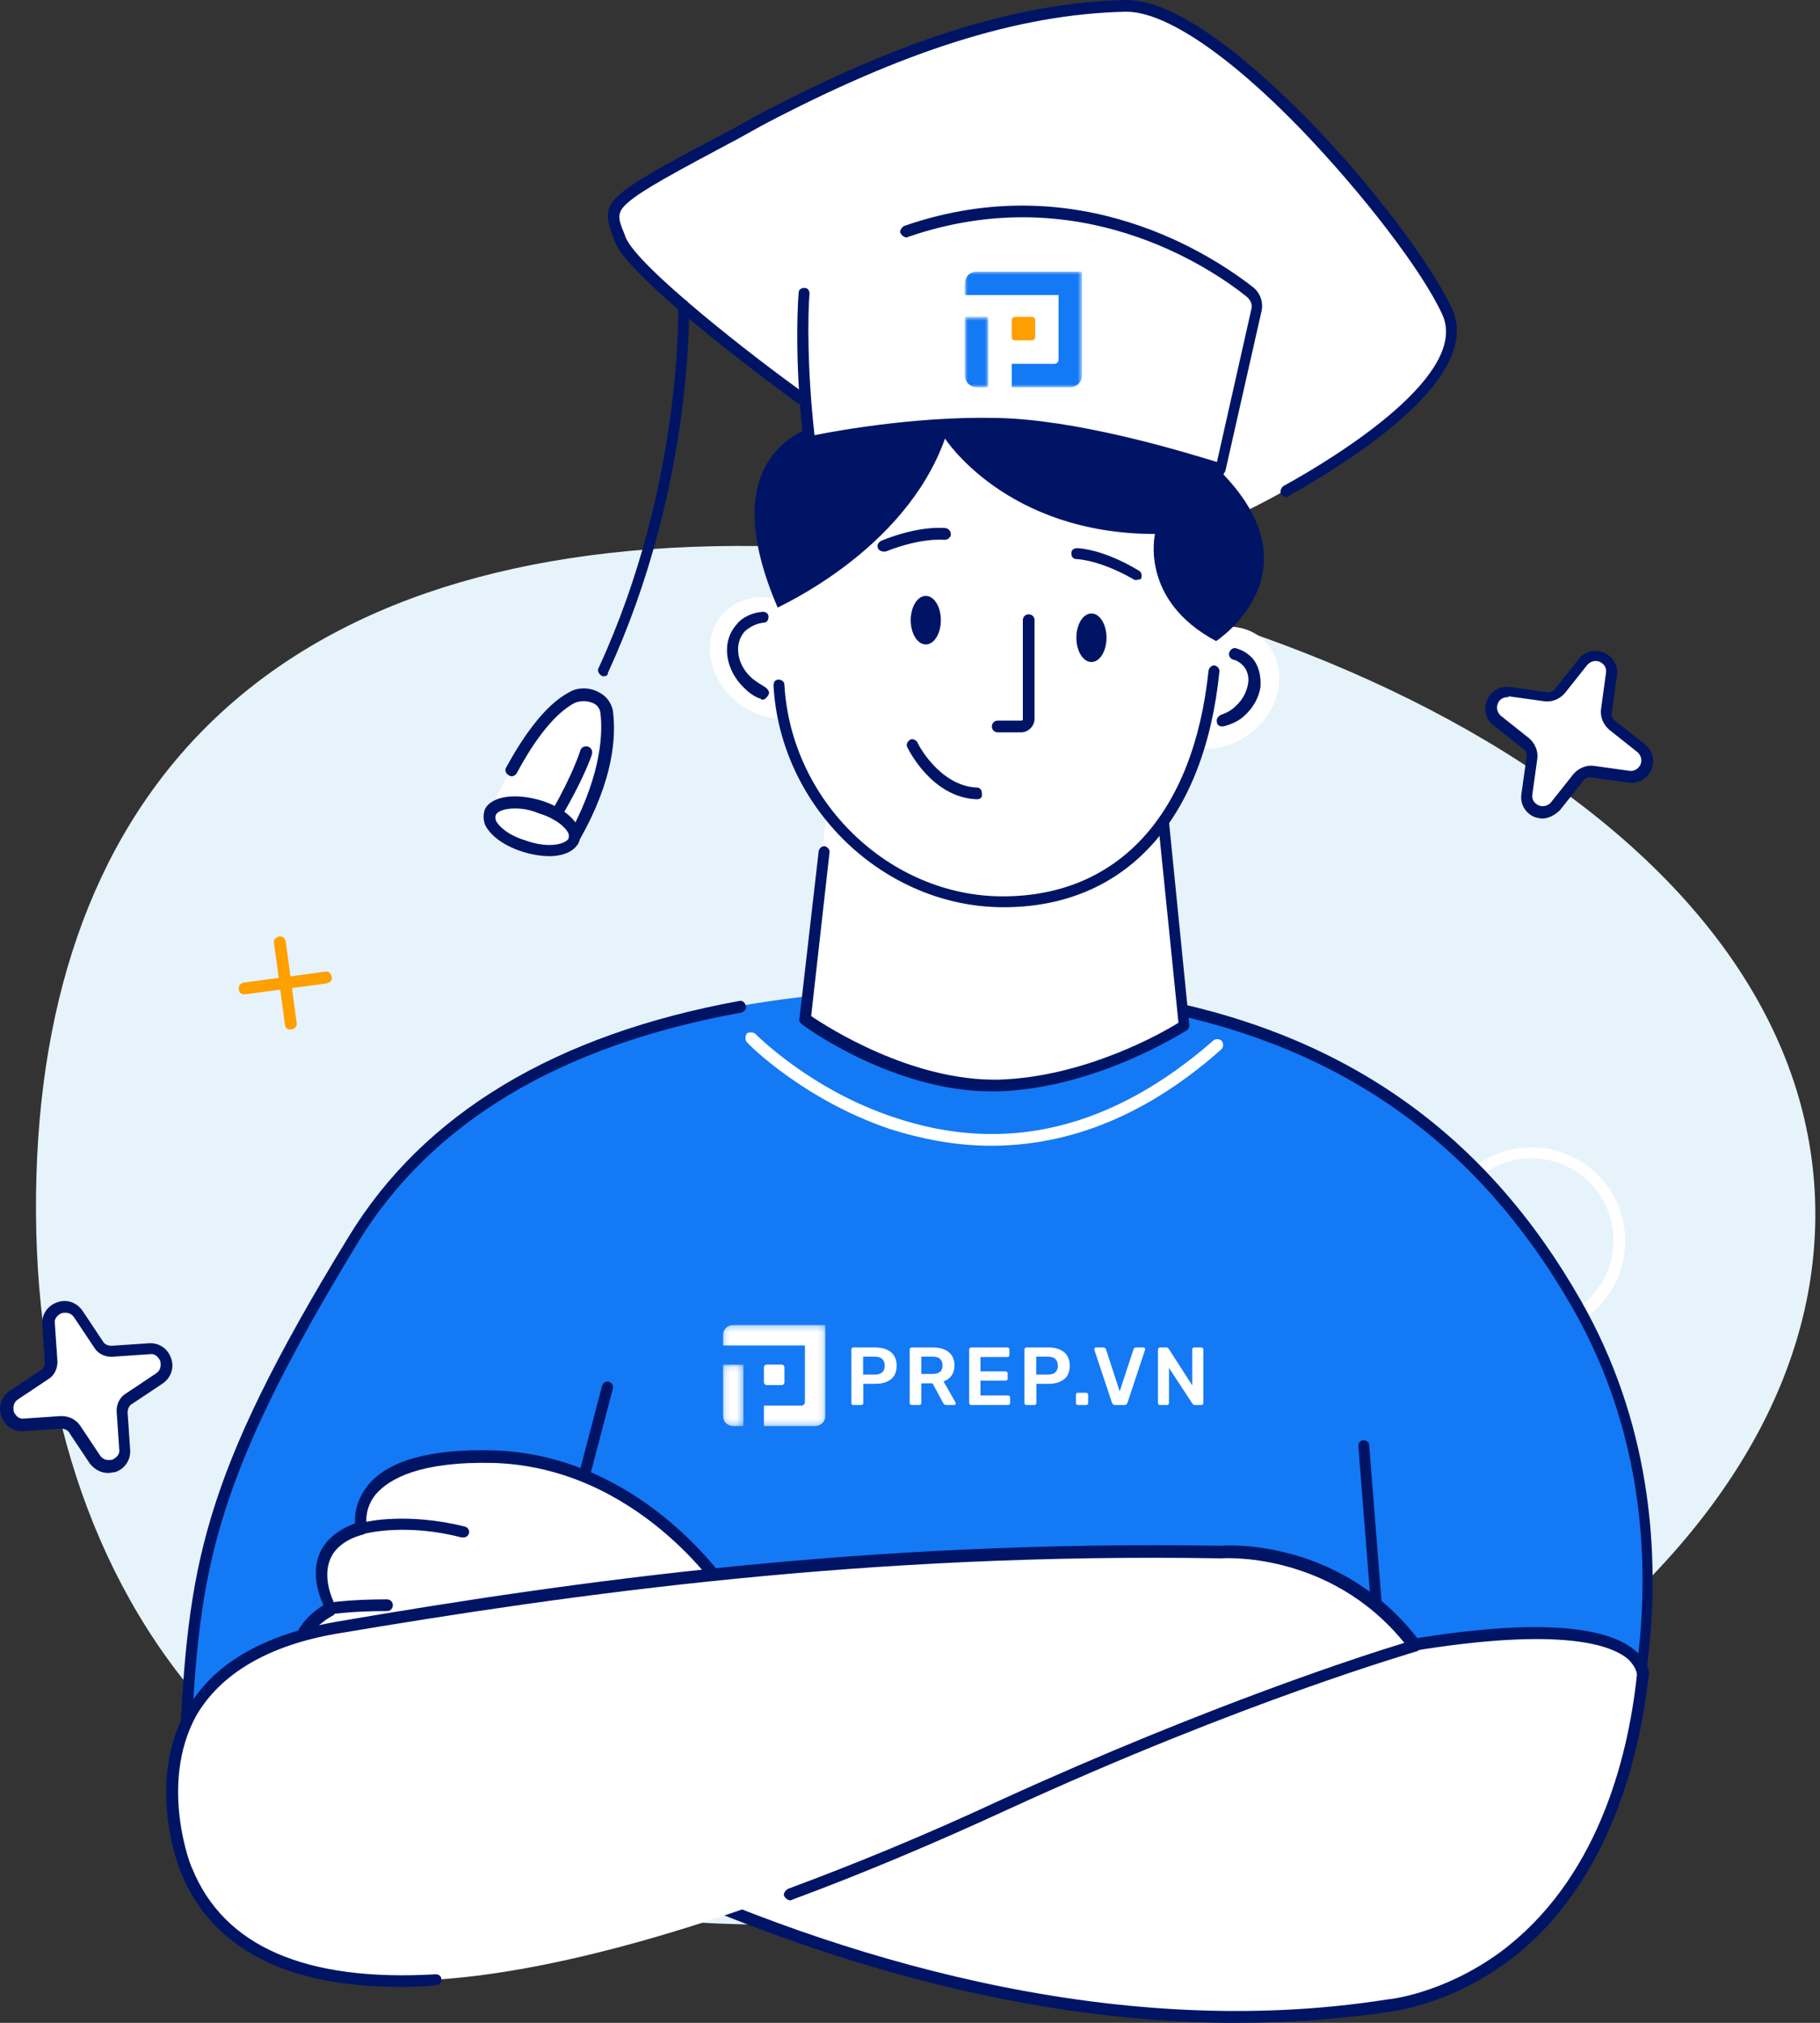 <svg width="315" height="350" viewBox="0 0 315 350" fill="none" xmlns="http://www.w3.org/2000/svg">
    <rect x="0" y="0" width="315" height="350" fill="#333333" stroke="none"/>
    <path d="M314.16 212.289C316.188 142.782 220.326 97.024 135.325 94.562C50.324 92.1 8.331 133.949 6.303 203.456C4.276 272.963 41.781 330.45 126.927 332.912C211.928 335.519 312.133 281.796 314.16 212.289Z" fill="#E6F3FB"/>
    <path d="M265.072 230.97C256.094 230.97 248.854 223.729 248.854 214.751C248.854 205.773 256.094 198.533 265.072 198.533C274.05 198.533 281.29 205.773 281.29 214.751C281.29 223.729 274.05 230.97 265.072 230.97ZM265.072 200.416C257.252 200.416 250.881 206.787 250.881 214.607C250.881 222.426 257.252 228.798 265.072 228.798C272.891 228.798 279.263 222.426 279.263 214.607C279.263 206.787 272.891 200.416 265.072 200.416Z" fill="white"/>
    <path d="M171.962 171.02C143.29 170.73 86.816 172.468 61.33 214.317C35.555 256.6 33.817 271.515 32.224 301.634L280.276 312.205C280.276 312.205 295.046 260.51 273.181 225.467C253.487 193.899 224.816 171.454 171.962 171.02Z" fill="#1479F4"/>
    <path d="M278.683 313.219L32.079 302.793C31.79 302.793 31.645 302.648 31.355 302.503C31.065 302.359 31.065 302.069 31.065 301.779C32.658 271.515 34.396 256.31 60.316 214.027C73.349 192.596 96.228 178.984 127.94 173.192C128.52 173.047 128.954 173.482 129.099 174.061C129.244 174.64 128.809 175.074 128.23 175.219C96.952 180.867 74.652 194.189 61.909 215.041C36.713 256.455 34.541 271.66 33.093 300.766L277.814 311.047C279.986 305.4 294.177 264.564 272.022 226.046C255.949 198.099 232.635 181.301 200.488 174.93C199.909 174.785 199.619 174.35 199.619 173.771C199.764 173.192 200.198 172.902 200.778 172.902C233.504 179.419 257.397 196.506 273.615 225.032C297.653 267.171 279.407 312.061 279.262 312.495C279.407 312.929 279.118 313.219 278.683 313.219Z" fill="#001466"/>
    <path d="M125.769 275.136C125.769 275.136 111.433 252.401 85.513 251.822C59.448 251.098 62.634 264.131 62.634 264.131C62.634 264.131 51.773 266.303 57.421 278.032C57.421 278.032 48.732 281.942 52.932 290.051C52.932 290.051 145.752 361.874 240.455 346.815C240.455 346.815 278.394 343.774 284.476 289.616C284.476 289.616 285.345 277.742 244.22 284.403C202.95 291.354 160.957 294.685 125.769 275.136Z" fill="white"/>
    <path d="M213.811 350C174.134 350 136.919 337.112 110.564 325.093C75.811 309.165 52.352 291.064 52.207 290.919C52.062 290.775 51.918 290.63 51.918 290.63C50.614 288.023 50.47 285.562 51.049 283.389C52.062 280.493 54.524 278.611 55.972 277.742C54.379 274.122 54.235 270.936 55.538 268.33C56.986 265.434 60.027 264.13 61.475 263.551C61.33 262.103 61.62 259.641 63.647 257.035C67.122 252.691 74.507 250.663 85.368 250.953C110.13 251.677 124.755 272.239 126.348 274.556C161.246 293.815 203.529 290.34 243.785 283.679C269.85 279.335 279.552 282.376 283.317 285.851C285.489 287.878 285.489 289.761 285.345 289.906C283.607 305.545 277.815 326.976 260.728 339.574C250.302 347.104 240.889 347.973 240.455 348.118C231.477 349.421 222.644 350 213.811 350ZM53.655 289.471C55.828 291.209 78.707 308.151 111.578 323.211C143.29 337.836 191.655 353.62 240.165 345.945C240.31 345.945 249.578 345.077 259.569 337.836C276.222 325.528 281.724 304.821 283.317 289.761C283.317 289.761 283.317 288.602 281.869 287.154C279.118 284.693 270.574 281.362 244.22 285.706C203.385 292.512 160.812 295.988 125.189 276.294C125.045 276.149 124.9 276.004 124.9 276.004C124.755 275.715 110.419 253.849 85.368 253.125C72.625 252.835 67.412 255.876 65.095 258.483C62.778 261.234 63.502 264.275 63.502 264.275C63.647 264.565 63.502 264.854 63.357 265.144C63.213 265.434 63.068 265.434 62.633 265.578C62.633 265.578 58.724 266.447 57.276 269.488C56.262 271.66 56.407 274.556 58.144 278.032C58.289 278.321 58.289 278.466 58.144 278.9C58 279.19 57.855 279.335 57.71 279.48C57.71 279.48 54.09 281.217 53.076 284.403C52.497 285.706 52.787 287.444 53.655 289.471Z" fill="#001466"/>
    <path d="M32.224 323.645C32.224 323.645 18.033 288.313 58 281.507C98.111 274.556 149.372 267.316 211.204 268.474C211.204 268.474 231.332 266.592 244.799 284.548C244.799 284.548 215.404 292.802 173.555 312.061C117.66 337.836 46.995 359.992 32.224 323.645Z" fill="white"/>
    <path d="M69.149 343.773C49.456 343.773 36.713 337.112 31.355 324.079C31.065 323.5 25.128 308.585 32.224 295.987C36.713 288.023 45.256 282.955 57.999 280.638C99.413 273.542 149.951 266.447 211.348 267.46C212.652 267.316 232.49 266.302 245.812 284.113C246.102 284.403 246.102 284.692 245.957 284.982C245.812 285.271 245.667 285.561 245.233 285.706C244.943 285.851 215.403 294.249 174.133 313.219C161.246 319.156 148.792 324.369 137.063 328.713C136.629 329.003 136.049 328.568 135.76 328.134C135.47 327.7 135.905 327.12 136.339 326.831C148.068 322.487 160.377 317.418 173.12 311.481C209.611 294.829 236.834 286.14 243.061 284.258C230.028 268.184 211.348 269.632 211.348 269.632H211.203C150.095 268.619 99.558 275.714 58.289 282.665C46.415 284.692 38.161 289.616 33.961 296.856C27.445 308.73 33.093 323.211 33.237 323.211C38.74 336.822 52.931 342.904 75.376 341.601C75.955 341.601 76.389 341.891 76.389 342.47C76.389 343.049 76.1 343.483 75.52 343.483C73.204 343.773 71.032 343.773 69.149 343.773Z" fill="#001466"/>
    <path d="M80.154 266.012C80.01 266.012 80.01 266.012 79.865 266.012C70.453 263.55 63.502 265.288 63.502 265.288C62.923 265.433 62.488 264.999 62.343 264.564C62.199 263.985 62.633 263.55 63.067 263.406C63.357 263.261 70.597 261.668 80.444 264.13C81.023 264.274 81.313 264.854 81.168 265.288C81.023 265.723 80.734 266.012 80.154 266.012Z" fill="#001466"/>
    <path d="M57.999 279.19C57.565 279.19 57.131 278.901 57.131 278.321C56.986 277.742 57.42 277.308 57.999 277.163C58.144 277.163 61.185 276.729 66.977 276.729C67.557 276.729 67.991 277.163 67.991 277.742C67.991 278.321 67.557 278.756 66.977 278.756C61.33 278.756 58.289 279.19 58.289 279.19C58.144 279.19 58.144 279.19 57.999 279.19Z" fill="#001466"/>
    <path d="M194.986 0.873C178.333 1.307 158.784 6.375 131.706 20.711C104.627 35.047 105.206 34.323 107.668 41.129C110.13 47.935 138.946 68.642 138.946 68.642L215.548 88.48C215.548 88.48 257.542 68.352 250.591 53.582C243.785 39.101 210.77 0.583 194.986 0.873Z" fill="white"/>
    <path d="M222.644 86.019C222.354 86.019 221.92 85.73 221.775 85.585C221.485 85.15 221.63 84.571 222.065 84.137C232.056 78.634 254.501 64.588 249.578 54.307C246.102 46.777 235.821 33.455 225.25 22.45C212.652 9.417 201.647 2.032 194.986 2.032C194.841 2.032 194.841 2.032 194.696 2.032C176.161 2.466 156.323 8.838 131.851 21.726L127.941 23.898C116.791 29.835 111.143 32.876 108.682 35.048C106.654 36.785 106.944 37.799 108.102 40.55L108.247 40.985C110.275 46.198 131.271 62.416 139.236 68.063C139.67 68.353 139.815 68.932 139.525 69.511C139.236 69.946 138.656 70.091 138.077 69.801C136.919 68.932 108.971 48.659 106.365 41.709L106.22 41.274C103.758 34.613 104.048 34.324 127.072 22.16L130.982 19.988C155.599 6.955 176.016 0.439 194.696 0.005C204.543 -0.285 218.879 13.037 226.698 21.002C237.414 32.007 247.695 45.618 251.315 53.438C256.528 64.878 235.821 78.634 222.933 85.874C222.933 86.019 222.789 86.019 222.644 86.019Z" fill="#001466"/>
    <path d="M143.58 135.977L139.091 176.233C139.091 176.233 155.454 188.251 172.686 187.672C189.918 187.093 204.833 177.391 204.833 177.391L200.923 138.293L143.58 135.977Z" fill="white"/>
    <path d="M171.527 188.832C154.73 188.832 139.236 177.682 138.656 177.103C138.367 176.813 138.222 176.523 138.367 176.234L141.697 147.273C141.842 146.693 142.277 146.404 142.711 146.404C143.29 146.549 143.58 146.983 143.58 147.417L140.394 175.799C143.145 177.682 157.771 187.094 172.831 186.805C187.746 186.37 201.213 178.695 203.964 176.958L200.054 138.439C200.054 137.86 200.344 137.426 200.923 137.426C201.502 137.426 201.937 137.715 201.937 138.295L205.846 177.392C205.846 177.682 205.702 178.116 205.412 178.261C204.833 178.551 189.918 188.253 172.831 188.832C172.251 188.832 171.817 188.832 171.527 188.832Z" fill="#001466"/>
    <path d="M210.19 115.993C207.874 137.424 197.158 155.959 173.555 155.959C152.558 155.959 134.457 137.714 134.457 115.993C134.457 86.597 145.317 74.289 175.727 74.289C205.991 74.289 212.652 94.562 210.19 115.993Z" fill="white"/>
    <path d="M217.14 126.276C221.919 122.076 222.788 115.415 219.313 111.361C215.837 107.306 209.031 107.451 204.253 111.65C199.474 115.85 198.605 122.511 202.081 126.565C205.701 130.62 212.362 130.475 217.14 126.276Z" fill="white"/>
    <path d="M142.277 121.497C145.897 117.442 144.883 110.781 140.104 106.582C135.326 102.383 128.665 102.238 125.045 106.292C121.425 110.347 122.438 117.008 127.217 121.207C131.995 125.262 138.656 125.407 142.277 121.497Z" fill="white"/>
    <path d="M163.563 75.882C163.563 75.882 174.134 92.39 199.909 92.39C199.909 92.39 197.158 103.829 210.48 110.925C210.48 110.925 228.725 99.051 211.059 81.385C211.059 81.385 188.18 54.596 141.552 73.42C137.643 74.868 123.886 80.226 134.602 105.133C134.602 104.988 156.612 95.431 163.563 75.882Z" fill="#001466"/>
    <path d="M188.904 114.545C190.352 114.545 191.51 112.663 191.51 110.346C191.51 108.029 190.352 106.146 188.904 106.146C187.456 106.146 186.297 108.029 186.297 110.346C186.297 112.663 187.456 114.545 188.904 114.545Z" fill="#001466"/>
    <path d="M160.233 111.504C161.681 111.504 162.839 109.622 162.839 107.305C162.839 104.988 161.681 103.105 160.233 103.105C158.785 103.105 157.626 104.988 157.626 107.305C157.626 109.622 158.785 111.504 160.233 111.504Z" fill="#001466"/>
    <path d="M196.578 100.354C196.433 100.354 196.289 100.354 196.144 100.209C190.352 96.879 186.442 96.734 186.297 96.734C185.718 96.734 185.428 96.3 185.428 95.72C185.428 95.141 185.863 94.852 186.442 94.852C186.731 94.852 190.931 94.996 197.157 98.761C197.592 99.051 197.737 99.63 197.447 100.209C197.302 100.209 196.868 100.354 196.578 100.354Z" fill="#001466"/>
    <path d="M152.848 95.432C152.558 95.432 151.979 95.142 151.979 94.852C151.689 94.418 151.979 93.839 152.558 93.549C159.364 90.798 163.563 91.377 163.708 91.377C164.287 91.522 164.577 91.956 164.577 92.535C164.432 93.115 163.998 93.404 163.418 93.404C163.274 93.404 159.509 92.97 153.282 95.432C153.137 95.432 152.992 95.432 152.848 95.432Z" fill="#001466"/>
    <path d="M176.74 126.711H172.686C172.106 126.711 171.672 126.276 171.672 125.697C171.672 125.118 172.106 124.683 172.686 124.683H176.74C177.03 124.683 177.03 124.538 177.03 124.394V107.307C177.03 106.727 177.464 106.293 178.043 106.293C178.623 106.293 179.057 106.727 179.057 107.307V124.394C179.057 125.552 178.043 126.711 176.74 126.711Z" fill="#001466"/>
    <path d="M169.065 138.294C161.246 138.005 157.191 129.606 157.046 129.316C156.757 128.882 157.046 128.303 157.481 128.013C157.915 127.723 158.494 128.013 158.784 128.447C158.784 128.592 162.549 135.977 169.065 136.267C169.644 136.267 169.934 136.701 169.934 137.281C170.079 138.005 169.644 138.294 169.065 138.294Z" fill="#001466"/>
    <path d="M211.494 125.695C211.059 125.695 210.625 125.406 210.625 124.971C210.48 124.392 210.77 123.958 211.349 123.668C212.218 123.379 213.086 122.944 213.811 122.22C214.969 121.206 215.693 119.903 215.983 118.455C216.272 117.152 215.838 115.849 215.114 115.125C214.679 114.69 214.1 114.256 213.376 114.111C212.942 113.966 212.507 113.387 212.797 112.808C212.942 112.373 213.521 111.939 214.1 112.229C215.114 112.518 215.983 113.097 216.707 113.821C217.865 115.125 218.299 117.007 218.155 118.89C217.865 120.772 216.851 122.51 215.403 123.813C214.535 124.682 213.231 125.261 212.218 125.551C211.783 125.695 211.638 125.695 211.494 125.695Z" fill="#001466"/>
    <path d="M131.995 121.062C131.85 121.062 131.706 121.062 131.706 120.917C130.692 120.628 129.678 119.904 128.954 119.18C125.479 115.994 124.755 111.07 127.506 108.03C128.52 106.726 130.258 106.002 131.995 105.857C132.574 105.857 133.009 106.147 133.009 106.726C133.009 107.305 132.719 107.74 132.14 107.74C130.837 107.885 129.823 108.464 128.954 109.188C126.927 111.36 127.506 115.125 130.258 117.442C130.982 118.021 131.706 118.456 132.43 118.89C132.864 119.18 133.298 119.759 133.009 120.193C132.719 120.772 132.285 121.062 131.995 121.062Z" fill="#001466"/>
    <path d="M211.349 81.24L217.575 53.727C217.865 52.424 217.286 51.121 216.417 50.397C209.177 44.604 178.188 23.608 140.539 48.08C139.67 48.659 139.091 49.528 139.091 50.686C138.801 54.451 138.656 64.298 139.959 76.462C139.959 76.462 158.35 72.552 174.713 73.421C191.51 74.29 211.349 81.24 211.349 81.24Z" fill="white"/>
    <path d="M173.699 156.974C152.992 156.974 135.036 139.742 133.877 118.6C133.877 118.021 134.167 117.587 134.746 117.587C135.181 117.587 135.76 117.876 135.76 118.456C136.918 138.728 154.005 155.091 173.554 155.091C193.537 155.091 206.57 140.9 209.176 115.994C209.321 115.415 209.756 115.125 210.19 115.125C210.769 115.27 211.059 115.704 211.059 116.139C208.452 142.059 194.696 156.974 173.699 156.974Z" fill="#001466"/>
    <path d="M211.349 82.399C211.204 82.399 211.059 82.399 211.059 82.399C210.769 82.254 191.221 75.448 174.858 74.434C158.784 73.565 140.973 77.33 140.249 77.475C139.67 77.62 139.091 77.186 139.091 76.606C137.643 64.153 137.932 54.451 138.222 50.686C138.222 50.107 138.656 49.817 139.235 49.817C139.815 49.817 140.104 50.252 140.104 50.831C139.815 54.306 139.67 63.719 140.973 75.303C145.172 74.434 160.667 71.683 175.002 72.407C189.338 73.276 206.281 78.634 210.625 79.937L216.562 53.582C216.851 52.713 216.417 51.845 215.693 51.265C209.321 46.197 186.587 30.848 157.191 40.984C156.757 41.274 156.178 40.839 155.888 40.405C155.599 39.971 156.033 39.391 156.467 39.102C186.877 28.531 210.335 44.604 216.851 49.672C218.155 50.686 218.734 52.424 218.299 54.017L212.073 81.53C211.928 81.819 211.783 81.964 211.638 82.254C211.638 82.254 211.494 82.399 211.349 82.399Z" fill="#001466"/>
    <path fill-rule="evenodd" clip-rule="evenodd" d="M178.613 54.838H175.655C175.353 54.838 175.107 55.083 175.107 55.386V58.343C175.107 58.646 175.353 58.891 175.655 58.891H178.613C178.916 58.891 179.161 58.646 179.161 58.343V55.386C179.161 55.083 178.916 54.838 178.613 54.838Z" fill="#FF9F00"/>
    <mask id="mask0" mask-type="alpha" maskUnits="userSpaceOnUse" x="167" y="47" width="21" height="20">
        <path fill-rule="evenodd" clip-rule="evenodd" d="M167 47H187.268V67H167V47Z" fill="white"/>
    </mask>
    <g mask="url(#mask0)">
        <path fill-rule="evenodd" clip-rule="evenodd" d="M167 51.054V49.027C167 47.907 167.907 47 169.027 47H171.054H175.107H179.161H183.215H187.268V51.054V55.107V58.893V59.161V62.946V64.973C187.268 66.093 186.361 67 185.241 67H183.215H179.161H175.107V62.946H179.161H182.516C182.902 62.946 183.215 62.634 183.215 62.248V59.161V58.893V55.107V51.054H179.161H175.107H171.054H167Z" fill="#1479F4"/>
    </g>
    <mask id="mask1" mask-type="alpha" maskUnits="userSpaceOnUse" x="167" y="54" width="5" height="13">
        <path fill-rule="evenodd" clip-rule="evenodd" d="M167 54.838H171.054V66.999H167V54.838Z" fill="white"/>
    </mask>
    <g mask="url(#mask1)">
        <path fill-rule="evenodd" clip-rule="evenodd" d="M167 62.945V64.972C167 66.091 167.907 66.999 169.027 66.999H171.054V64.972V62.945V54.838H167V62.945Z" fill="#1479F4"/>
    </g>
    <path fill-rule="evenodd" clip-rule="evenodd" d="M135.286 236.107H132.698C132.433 236.107 132.219 236.322 132.219 236.587V239.175C132.219 239.44 132.433 239.654 132.698 239.654H135.286C135.551 239.654 135.766 239.44 135.766 239.175V236.587C135.766 236.322 135.551 236.107 135.286 236.107Z" fill="white"/>
    <mask id="mask2" mask-type="alpha" maskUnits="userSpaceOnUse" x="125" y="229" width="18" height="18">
        <path fill-rule="evenodd" clip-rule="evenodd" d="M125.125 229.25H142.86V246.75H125.125V229.25Z" fill="white"/>
    </mask>
    <g mask="url(#mask2)">
        <path fill-rule="evenodd" clip-rule="evenodd" d="M125.125 232.797V231.023C125.125 230.044 125.919 229.25 126.898 229.25H128.672H132.219H135.766H139.313H142.86V232.797V236.344V239.656V239.891V243.203V244.977C142.86 245.956 142.066 246.75 141.086 246.75H139.313H135.766H132.219V243.203H135.766H138.702C139.039 243.203 139.313 242.929 139.313 242.592V239.891V239.656V236.344V232.797H135.766H132.219H128.672H125.125Z" fill="white"/>
    </g>
    <mask id="mask3" mask-type="alpha" maskUnits="userSpaceOnUse" x="125" y="236" width="4" height="11">
        <path fill-rule="evenodd" clip-rule="evenodd" d="M125.125 236.107H128.672V246.748H125.125V236.107Z" fill="white"/>
    </mask>
    <g mask="url(#mask3)">
        <path fill-rule="evenodd" clip-rule="evenodd" d="M125.125 243.201V244.975C125.125 245.954 125.919 246.748 126.898 246.748H128.672V244.975V243.201V236.107H125.125V243.201Z" fill="white"/>
    </g>
    <path fill-rule="evenodd" clip-rule="evenodd" d="M151.433 237.839C151.983 237.839 152.402 237.709 152.692 237.448C152.981 237.187 153.125 236.806 153.125 236.303C153.125 235.811 152.985 235.427 152.706 235.151C152.426 234.877 152.002 234.739 151.433 234.739H149.386V237.839H151.433ZM147.452 243.001C147.385 242.935 147.352 242.854 147.352 242.759V233.502C147.352 233.398 147.383 233.313 147.445 233.246C147.506 233.18 147.589 233.146 147.693 233.146H151.504C152.651 233.146 153.552 233.417 154.206 233.957C154.86 234.497 155.187 235.284 155.187 236.318C155.187 237.341 154.86 238.116 154.206 238.642C153.552 239.169 152.651 239.432 151.504 239.432H149.414V242.759C149.414 242.863 149.381 242.946 149.314 243.008C149.248 243.07 149.163 243.1 149.058 243.1H147.693C147.598 243.1 147.518 243.067 147.452 243.001Z" fill="white"/>
    <path fill-rule="evenodd" clip-rule="evenodd" d="M161.43 237.725C161.999 237.725 162.425 237.6 162.71 237.348C162.994 237.097 163.136 236.73 163.136 236.246C163.136 235.763 162.994 235.391 162.71 235.13C162.425 234.87 161.999 234.739 161.43 234.739H159.454V237.725H161.43ZM157.548 243.001C157.481 242.935 157.448 242.854 157.448 242.759V233.502C157.448 233.398 157.479 233.313 157.541 233.246C157.602 233.18 157.685 233.146 157.79 233.146H161.473C162.638 233.146 163.551 233.417 164.21 233.957C164.868 234.497 165.198 235.265 165.198 236.261C165.198 236.953 165.032 237.533 164.7 238.003C164.368 238.472 163.904 238.811 163.307 239.019L165.369 242.645C165.397 242.702 165.411 242.754 165.411 242.802C165.411 242.887 165.38 242.958 165.319 243.015C165.257 243.072 165.188 243.1 165.113 243.1H163.804C163.653 243.1 163.534 243.065 163.449 242.994C163.364 242.922 163.288 242.83 163.221 242.716L161.401 239.346H159.453V242.759C159.453 242.854 159.42 242.935 159.354 243.001C159.287 243.067 159.202 243.1 159.098 243.1H157.79C157.695 243.1 157.614 243.067 157.548 243.001Z" fill="white"/>
    <path fill-rule="evenodd" clip-rule="evenodd" d="M167.842 243.001C167.776 242.935 167.743 242.854 167.743 242.759V233.502C167.743 233.398 167.773 233.313 167.835 233.246C167.897 233.18 167.98 233.146 168.084 233.146H174.355C174.459 233.146 174.544 233.18 174.611 233.246C174.677 233.313 174.71 233.398 174.71 233.502V234.455C174.71 234.559 174.677 234.642 174.611 234.704C174.544 234.765 174.459 234.796 174.355 234.796H169.691V237.284H174.042C174.146 237.284 174.231 237.318 174.298 237.384C174.364 237.45 174.398 237.536 174.398 237.64V238.536C174.398 238.64 174.364 238.723 174.298 238.785C174.231 238.846 174.146 238.877 174.042 238.877H169.691V241.451H174.469C174.573 241.451 174.658 241.482 174.725 241.543C174.791 241.605 174.824 241.688 174.824 241.792V242.759C174.824 242.863 174.791 242.946 174.725 243.008C174.658 243.07 174.573 243.1 174.469 243.1H168.084C167.989 243.1 167.909 243.067 167.842 243.001Z" fill="white"/>
    <path fill-rule="evenodd" clip-rule="evenodd" d="M181.393 237.839C181.943 237.839 182.363 237.709 182.652 237.448C182.941 237.187 183.085 236.806 183.085 236.303C183.085 235.811 182.946 235.427 182.666 235.151C182.386 234.877 181.962 234.739 181.393 234.739H179.346V237.839H181.393ZM177.412 243.001C177.346 242.935 177.312 242.854 177.312 242.759V233.502C177.312 233.398 177.343 233.313 177.405 233.246C177.466 233.18 177.549 233.146 177.654 233.146H181.465C182.611 233.146 183.512 233.417 184.166 233.957C184.82 234.497 185.148 235.284 185.148 236.318C185.148 237.341 184.82 238.116 184.166 238.642C183.512 239.169 182.611 239.432 181.465 239.432H179.374V242.759C179.374 242.863 179.341 242.946 179.275 243.008C179.208 243.07 179.123 243.1 179.019 243.1H177.654C177.559 243.1 177.478 243.067 177.412 243.001Z" fill="white"/>
    <path fill-rule="evenodd" clip-rule="evenodd" d="M186.313 242.998C186.247 242.932 186.214 242.851 186.214 242.756V241.32C186.214 241.225 186.247 241.145 186.313 241.078C186.38 241.012 186.46 240.979 186.555 240.979H187.991C188.086 240.979 188.167 241.012 188.233 241.078C188.299 241.145 188.333 241.225 188.333 241.32V242.756C188.333 242.851 188.302 242.932 188.24 242.998C188.178 243.064 188.095 243.097 187.991 243.097H186.555C186.46 243.097 186.38 243.064 186.313 242.998Z" fill="white"/>
    <path fill-rule="evenodd" clip-rule="evenodd" d="M192.457 242.702L189.414 233.573C189.404 233.544 189.399 233.502 189.399 233.445C189.399 233.36 189.428 233.289 189.485 233.232C189.542 233.175 189.613 233.146 189.698 233.146H190.963C191.087 233.146 191.186 233.18 191.262 233.246C191.338 233.313 191.39 233.384 191.419 233.459L193.793 240.74L196.182 233.459C196.201 233.384 196.248 233.313 196.324 233.246C196.4 233.18 196.5 233.146 196.623 233.146H197.903C197.979 233.146 198.047 233.175 198.109 233.232C198.17 233.289 198.201 233.36 198.201 233.445L198.173 233.573L195.144 242.702C195.049 242.968 194.864 243.1 194.59 243.1H193.011C192.727 243.1 192.542 242.968 192.457 242.702Z" fill="white"/>
    <path fill-rule="evenodd" clip-rule="evenodd" d="M200.519 243.001C200.453 242.935 200.419 242.854 200.419 242.759V233.502C200.419 233.398 200.45 233.313 200.512 233.246C200.573 233.18 200.656 233.146 200.761 233.146H201.87C202.05 233.146 202.187 233.227 202.282 233.388L206.349 239.702V233.502C206.349 233.398 206.38 233.313 206.442 233.246C206.503 233.18 206.586 233.146 206.69 233.146H207.913C208.017 233.146 208.103 233.18 208.169 233.246C208.235 233.313 208.269 233.398 208.269 233.502V242.745C208.269 242.849 208.235 242.935 208.169 243.001C208.103 243.067 208.022 243.1 207.928 243.1H206.804C206.614 243.1 206.472 243.02 206.378 242.859L202.325 236.687V242.759C202.325 242.854 202.294 242.935 202.233 243.001C202.171 243.067 202.088 243.1 201.984 243.1H200.761C200.666 243.1 200.585 243.067 200.519 243.001Z" fill="white"/>
    <path d="M104.482 117.008C104.337 117.008 104.192 117.008 104.048 116.863C103.613 116.574 103.324 115.995 103.613 115.56C118.239 83.848 117.37 53.149 117.37 52.859C117.37 52.28 117.804 51.846 118.239 51.846C118.818 51.846 119.107 52.28 119.252 52.715C119.252 53.004 120.121 84.137 105.206 116.429C105.206 116.863 104.916 117.008 104.482 117.008Z" fill="#001466"/>
    <path d="M104.916 123.235C105.351 127.144 105.206 134.385 99.414 144.811L84.644 140.756C84.644 140.756 91.16 124.972 98.979 120.918C101.296 119.47 104.627 120.918 104.916 123.235Z" fill="white"/>
    <path d="M99.993 146.114L84.644 141.625C84.064 141.48 83.775 140.901 83.92 140.321C84.064 139.742 84.644 139.453 85.223 139.597L98.98 143.507C104.193 133.516 104.337 126.565 103.903 123.234C103.758 122.51 103.324 121.931 102.6 121.642C101.586 121.207 100.428 121.207 99.414 121.642C95.359 123.814 91.739 129.461 89.422 133.805C89.133 134.24 88.553 134.529 87.974 134.095C87.54 133.805 87.25 133.226 87.685 132.647C90.146 128.158 94.056 122.076 98.545 119.759C99.993 118.89 102.02 118.89 103.613 119.759C105.061 120.483 105.785 121.642 106.075 122.945C106.654 127.434 106.22 134.819 100.428 145.1L99.993 146.114Z" fill="#001466"/>
    <path d="M99.269 145.1C99.848 143.217 97.097 140.611 93.042 139.452C88.988 138.294 85.368 138.728 84.788 140.755C84.209 142.783 86.96 145.244 91.015 146.403C94.925 147.561 98.69 146.982 99.269 145.1Z" fill="white"/>
    <path d="M95.07 148.14C93.622 148.14 91.884 147.85 90.147 147.271C87.106 146.257 84.789 144.519 83.92 142.637C83.63 141.768 83.63 140.899 83.92 140.03C85.078 137.714 89.278 137.134 93.911 138.582C96.952 139.596 99.269 141.334 100.138 143.216C100.428 144.085 100.428 144.954 100.138 145.823C99.414 147.271 97.532 148.14 95.07 148.14ZM89.133 139.886C87.395 139.886 86.092 140.32 85.802 141.044C85.802 141.189 85.657 141.334 85.802 141.913C86.237 142.927 87.974 144.519 90.871 145.388C94.78 146.836 97.821 146.112 98.4 145.099C98.4 144.954 98.545 144.809 98.4 144.23C97.966 143.216 96.228 141.623 93.332 140.755C91.594 140.03 90.291 139.886 89.133 139.886Z" fill="#001466"/>
    <path d="M96.228 141.915C96.083 141.915 95.938 141.915 95.794 141.77C95.359 141.48 95.07 140.901 95.504 140.322C99.124 134.095 100.427 129.896 100.427 129.896C100.572 129.316 101.151 129.027 101.731 129.172C102.31 129.316 102.599 129.896 102.455 130.475C102.455 130.62 101.007 134.819 97.242 141.191C96.952 141.625 96.518 141.915 96.228 141.915Z" fill="#001466"/>
    <path d="M238.283 278.612C237.848 278.612 237.414 278.323 237.269 277.744L235.097 250.23C235.097 249.651 235.387 249.217 235.966 249.217C236.545 249.217 236.98 249.506 236.98 250.086L239.152 277.599C239.297 278.033 238.862 278.612 238.283 278.612Z" fill="#001466"/>
    <path d="M101.297 255.877C101.152 255.877 101.152 255.877 101.007 255.877C100.428 255.733 100.138 255.153 100.283 254.719L104.193 239.804C104.338 239.225 104.917 238.935 105.351 239.08C105.93 239.225 106.22 239.804 106.075 240.238L102.165 255.153C102.021 255.733 101.731 255.877 101.297 255.877Z" fill="#001466"/>
    <path d="M171.527 198.244C165.011 198.244 159.074 196.941 154.006 195.348C139.091 190.28 129.534 180.723 129.244 180.288C128.954 179.999 128.954 179.275 129.244 178.84C129.534 178.551 130.258 178.551 130.692 178.84C130.837 178.985 140.249 188.542 154.73 193.321C173.989 199.837 192.524 195.348 210.046 179.999C210.48 179.709 211.059 179.709 211.494 180.143C211.783 180.578 211.783 181.157 211.349 181.592C197.013 194.334 183.257 198.244 171.527 198.244Z" fill="white"/>
    <path d="M50.18 178.115C49.745 178.115 49.311 177.826 49.311 177.246L47.428 163.2C47.284 162.621 47.718 162.187 48.297 162.042C48.877 161.897 49.311 162.331 49.456 162.911L51.338 176.957C51.483 177.536 51.049 177.97 50.469 178.115C50.325 178.115 50.18 178.115 50.18 178.115Z" fill="#FF9F00"/>
    <path d="M42.215 172.034C41.781 172.034 41.346 171.744 41.346 171.165C41.202 170.585 41.636 170.151 42.215 170.006L56.261 168.124C56.841 167.979 57.275 168.413 57.42 168.993C57.565 169.572 57.13 170.006 56.551 170.151L42.505 172.034C42.36 172.034 42.215 172.034 42.215 172.034Z" fill="#FF9F00"/>
    <path d="M275.643 133.515L281.869 134.384C284.621 134.818 286.358 131.198 284.041 129.46L279.118 125.551C278.249 124.971 277.959 123.958 278.104 122.944L278.973 116.717C279.408 113.966 275.787 112.228 274.05 114.545L270.14 119.469C269.561 120.338 268.547 120.627 267.533 120.482L261.307 119.614C258.556 119.179 256.818 122.799 259.135 124.537L264.058 128.447C264.927 129.026 265.217 130.04 265.072 131.053L264.203 137.28C263.769 140.031 267.389 141.769 269.126 139.452L273.036 134.529C273.615 133.805 274.629 133.37 275.643 133.515Z" fill="white"/>
    <path d="M266.954 141.625C266.519 141.625 265.94 141.48 265.506 141.335C263.913 140.611 263.044 139.018 263.334 137.281L264.203 131.054C264.347 130.475 264.058 129.751 263.479 129.461L258.555 125.551C257.107 124.538 256.673 122.655 257.397 121.062C258.121 119.47 259.714 118.601 261.451 118.89L267.678 119.759C268.257 119.904 268.981 119.614 269.271 119.035L273.18 114.112C274.194 112.664 276.077 112.229 277.669 112.953C279.262 113.677 280.131 115.27 279.842 117.008L278.973 123.235C278.828 123.814 279.118 124.538 279.697 124.827L284.62 128.737C286.068 129.751 286.503 131.633 285.779 133.226C285.055 134.819 283.462 135.688 281.724 135.398L275.497 134.529C274.918 134.385 274.194 134.674 273.905 135.253L269.995 140.177C269.126 141.046 267.967 141.625 266.954 141.625ZM260.872 120.628C260.003 120.628 259.424 121.207 259.279 121.642C258.99 122.221 258.99 123.09 259.714 123.814L264.637 127.724C265.651 128.592 266.23 129.896 266.085 131.199L265.216 137.425C265.071 138.439 265.651 139.018 266.23 139.308C266.809 139.598 267.678 139.598 268.402 138.874L272.312 133.95C273.18 132.937 274.484 132.357 275.787 132.502L282.014 133.371C282.882 133.516 283.606 132.937 283.896 132.357C284.186 131.778 284.186 130.909 283.462 130.185L278.538 126.275C277.525 125.407 276.945 124.103 277.09 122.8L277.959 116.429C278.104 115.415 277.525 114.836 276.945 114.546C276.366 114.257 275.497 114.257 274.773 114.981L270.864 119.904C269.995 120.918 268.692 121.497 267.388 121.352L261.162 120.483C261.017 120.628 261.017 120.628 260.872 120.628Z" fill="#001466"/>
    <path d="M22.377 241.975L27.59 238.5C29.907 236.907 28.604 233.287 25.852 233.432L19.481 233.866C18.467 234.011 17.454 233.577 16.874 232.708L13.399 227.495C11.806 225.178 8.186 226.481 8.331 229.233L8.765 235.604C8.91 236.618 8.476 237.631 7.607 238.211L2.394 241.686C0.077 243.279 1.38 246.899 4.132 246.754L10.503 246.32C11.517 246.175 12.53 246.609 13.11 247.478L16.585 252.691C18.178 255.008 21.798 253.705 21.653 250.953L21.219 244.582C20.929 243.568 21.363 242.555 22.377 241.975Z" fill="white"/>
    <path d="M18.757 254.864C17.454 254.864 16.44 254.285 15.571 253.271L12.096 248.058C11.806 247.479 11.227 247.189 10.503 247.189L4.132 247.624C2.394 247.768 0.801 246.755 0.222 245.017C-0.357 243.424 0.222 241.687 1.67 240.673L6.883 237.198C7.462 236.908 7.752 236.329 7.752 235.605L7.317 229.233C7.173 227.496 8.186 225.903 9.924 225.324C11.517 224.744 13.255 225.324 14.268 226.772L17.743 231.985C18.033 232.564 18.612 232.853 19.336 232.853L25.708 232.419C27.445 232.274 29.038 233.288 29.617 235.026C30.197 236.618 29.617 238.356 28.169 239.37L22.956 242.845C22.377 243.135 22.088 243.714 22.088 244.438L22.522 250.809C22.667 252.547 21.653 254.14 19.916 254.719C19.481 254.719 19.192 254.864 18.757 254.864ZM10.648 245.017C11.951 245.017 13.11 245.596 13.834 246.61L17.309 251.823C17.888 252.692 18.757 252.692 19.481 252.547C20.06 252.257 20.784 251.678 20.64 250.809L20.205 244.438C20.06 242.99 20.784 241.687 21.798 241.107L27.011 237.632C27.88 237.053 27.88 236.184 27.735 235.46C27.445 234.881 26.866 234.157 25.997 234.301L19.626 234.736C18.178 234.881 16.875 234.157 16.295 233.143L12.82 227.93C12.241 227.061 11.372 227.061 10.648 227.206C10.069 227.496 9.345 228.075 9.49 228.944L9.924 235.315C10.069 236.763 9.345 238.066 8.331 238.646L3.118 242.121C2.249 242.7 2.249 243.569 2.394 244.293C2.684 244.872 3.263 245.596 4.132 245.452L10.503 245.017C10.503 245.162 10.503 245.017 10.648 245.017Z" fill="#001466"/>
</svg>
